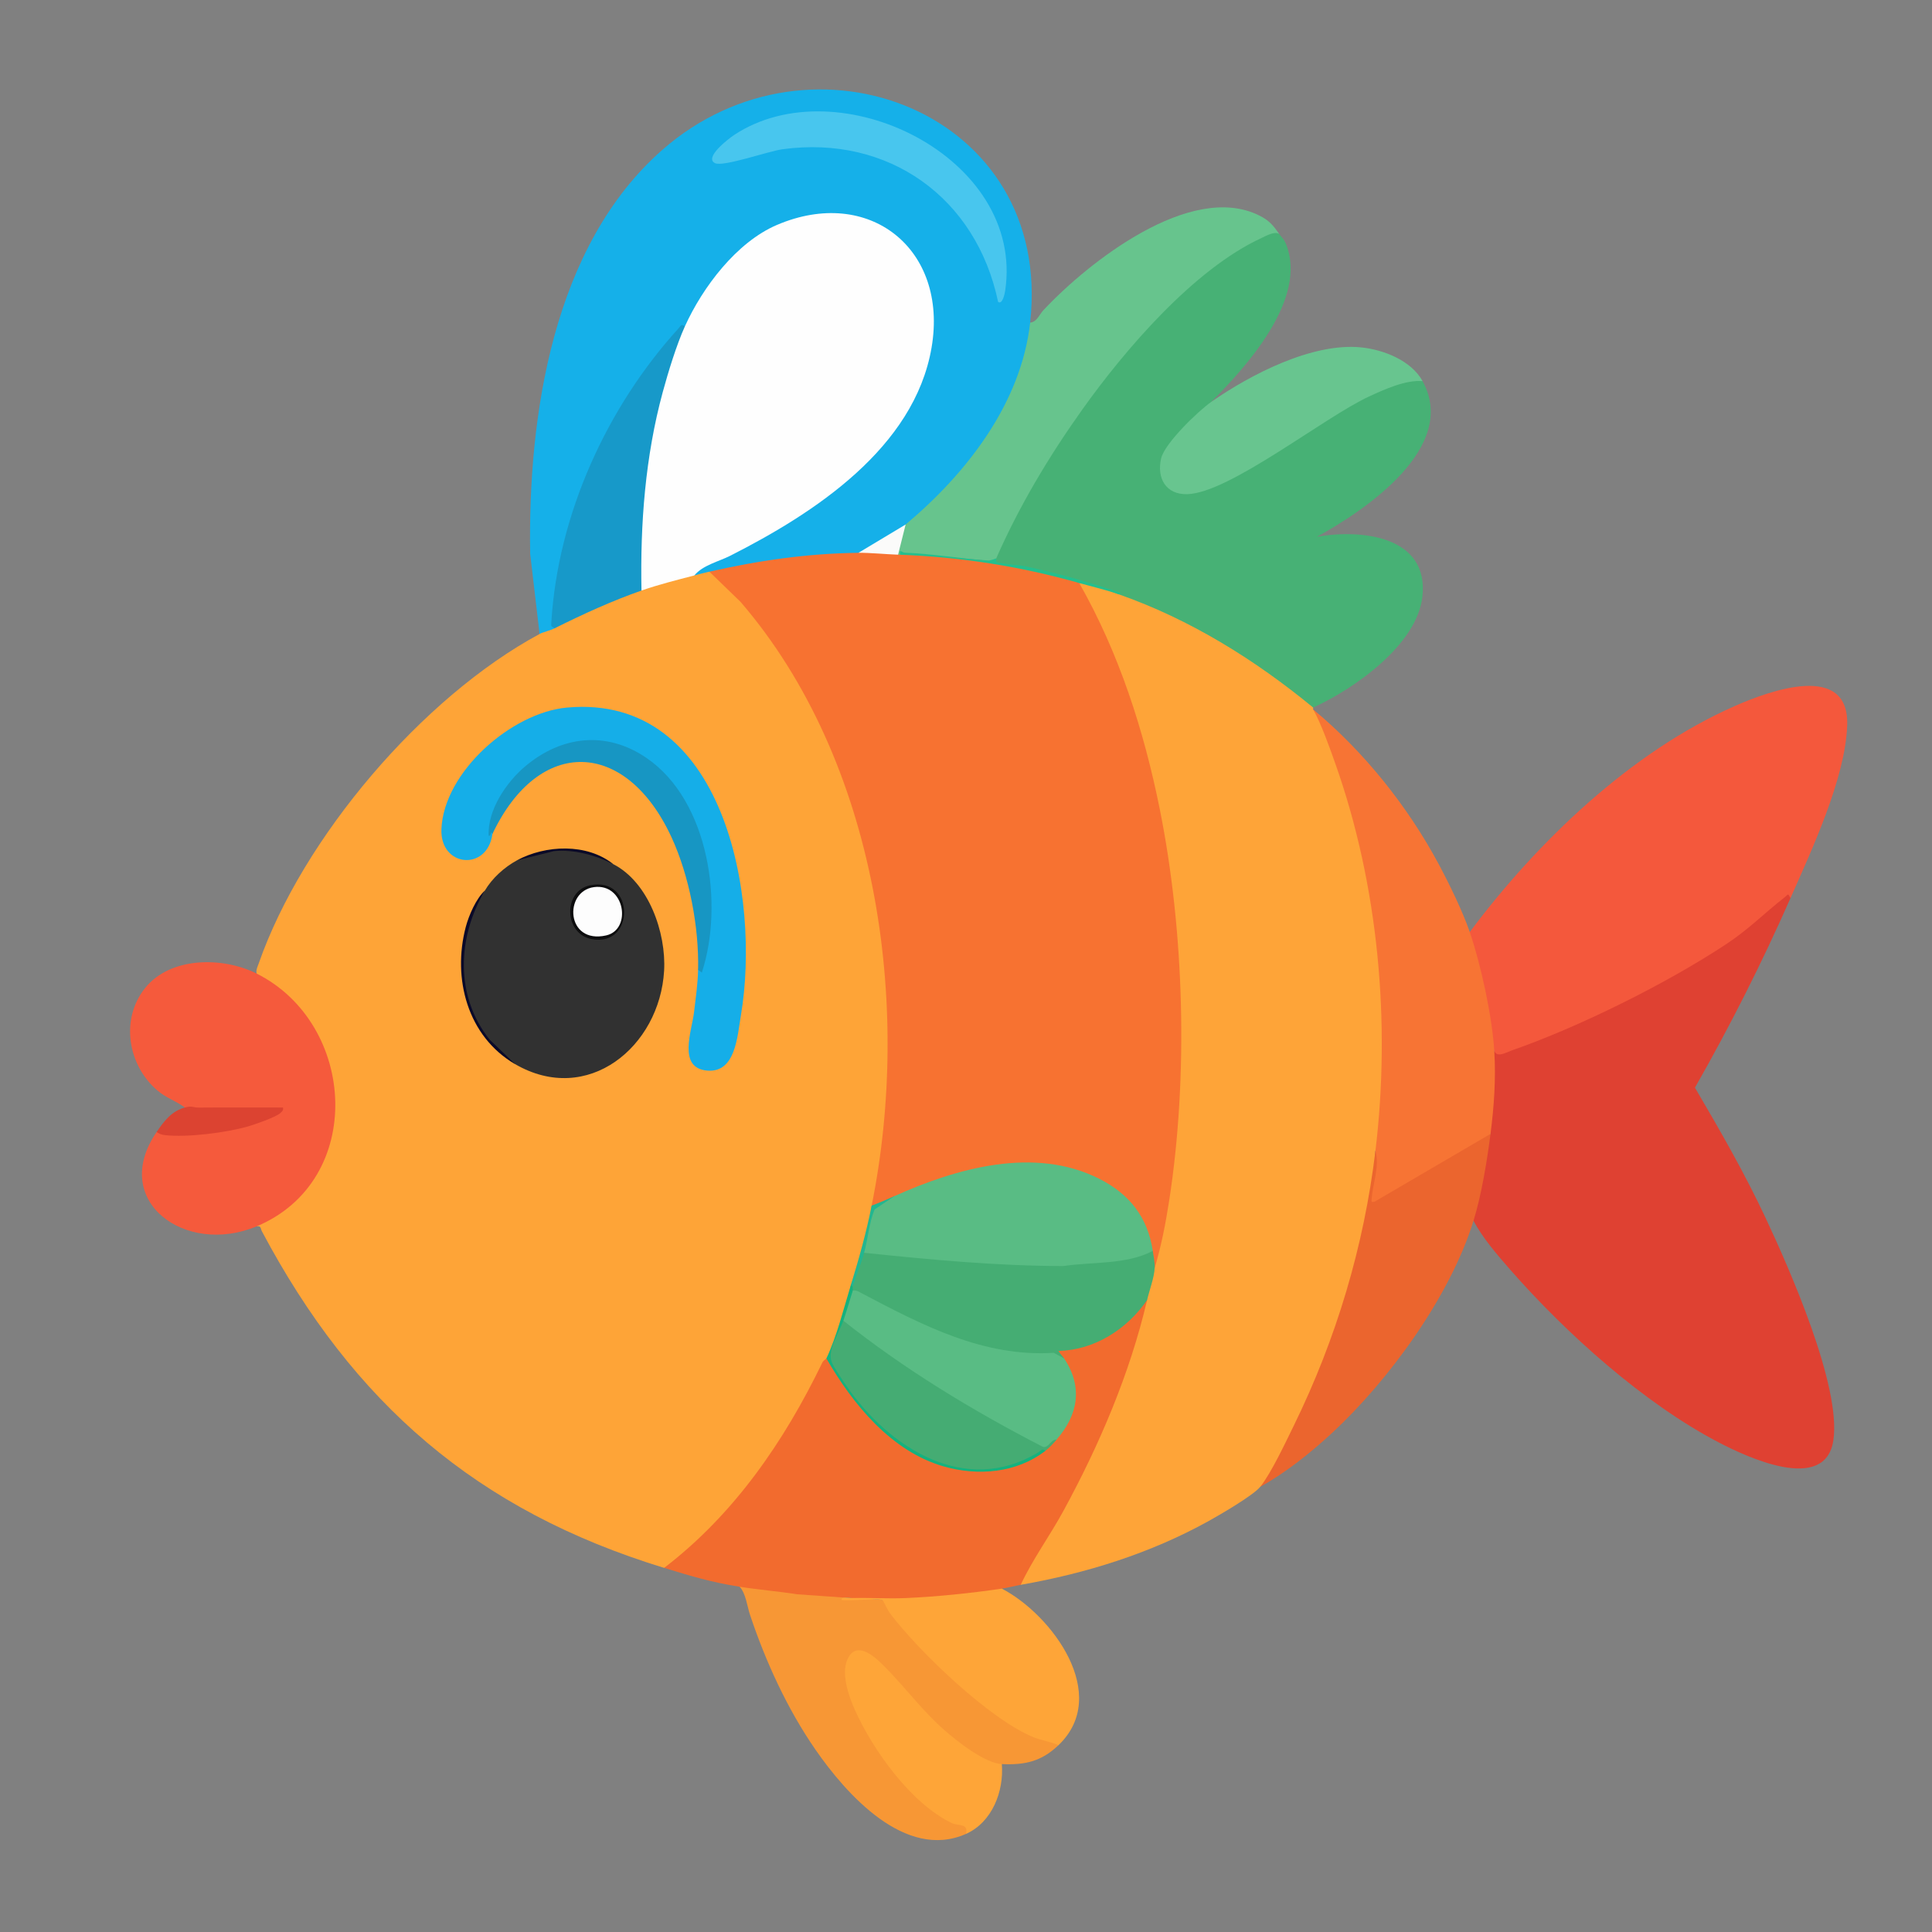 <?xml version="1.0" encoding="UTF-8"?>
<svg id="Layer_1" xmlns="http://www.w3.org/2000/svg" version="1.1" viewBox="0 0 1024 1024">
  <rect x="0" y="0" width="1024" height="1024" fill="#808080" stroke="none"/>
  <!-- Generator: Adobe Illustrator 29.5.1, SVG Export Plug-In . SVG Version: 2.1.0 Build 141)  -->
  <defs>
    <style>
      .st0 {
        fill: #fea437;
      }

      .st1 {
        fill: #313131;
      }

      .st2 {
        fill: #f77434;
      }

      .st3 {
        fill: #0d0d0e;
      }

      .st4 {
        fill: #67c48d;
      }

      .st5 {
        fill: #68c58f;
      }

      .st6 {
        fill: #0b0a27;
      }

      .st7 {
        fill: #f79735;
      }

      .st8 {
        fill: #25bf8d;
      }

      .st9 {
        fill: #f4583c;
      }

      .st10 {
        fill: #eb652e;
      }

      .st11 {
        fill: #fbfbfa;
      }

      .st12 {
        fill: #f26b2e;
      }

      .st13 {
        fill: #48c6ee;
      }

      .st14 {
        fill: #59bc84;
      }

      .st15 {
        fill: #1799c9;
      }

      .st16 {
        fill: #47b175;
      }

      .st17 {
        fill: #f55a3c;
      }

      .st18 {
        fill: #15aee8;
      }

      .st19 {
        fill: #23b690;
      }

      .st20 {
        fill: #f77231;
      }

      .st21 {
        fill: #df4132;
      }

      .st22 {
        fill: #fea438;
      }

      .st23 {
        fill: #fea538;
      }

      .st24 {
        fill: #45ac73;
      }

      .st25 {
        fill: #fefefe;
      }

      .st26 {
        fill: #15b27e;
      }

      .st27 {
        fill: #0a0928;
      }

      .st28 {
        fill: #1796c3;
      }

      .st29 {
        fill: #dc4331;
      }

      .st30 {
        fill: #fdfdfd;
      }

      .st31 {
        fill: #15b0e9;
      }

      .st32 {
        fill: #45ad73;
      }
    </style>
  </defs>
  <path class="st0" d="M376,303l3.08.37c85.36,81.3,106.08,216,86.1,329.76-.18,1.03-.71,2-1.25,3.01s-1.22,1.95-1.93,2.87c-1.65,14.15-5.3,28.8-11,42-2.4,11.69-6.41,26.85-11.49,37.78-.24.53-.83.89-1.51,1.22l.56,2.12c-20.13,40.09-45.15,78.11-80.62,106.76-.76.62-1.74.98-2.75,1.34s-2.1.59-3.18.78c-99.32-30.36-164.81-87.33-213.18-178.37-.75-1.4-.4-3.16-2.82-2.63l2.14-3.14c52.36-24.83,47.78-100.91-.36-127.66l-1.78-3.2c-.4-2.03.49-3.57,1.12-5.37,23.29-66.64,86.71-141.14,148.88-174.63.35-3.65,5.49-4.72,8-3,.48-.81.99-1.6,1.6-2.29,3.3-3.73,36.71-18.34,41.63-18.14.93.04,1.85.22,2.77.43,6.94-5.81,19.01-9,28-8,3.1-2.59,5.76-3.26,8-2Z"/>
  <path class="st22" d="M593,315c1.18-.13,2.35-.22,3.52-.16s2.26.15,3.28.51c30.86,10.81,67.48,32.86,92.43,54.02.82.7,1.47,1.6,2.1,2.55s1.17,2.01,1.66,3.08c.15.24-.14.74,0,1,9.63,12.23,15.48,31.1,19.7,46.67,10.34,38.09,16.85,73.33,18.33,112.91.75,20.1,1.51,47.5-2.19,66.9-.51,2.67-1.51,5.16-2.85,7.51-.73,13.4-2.16,26.89-4.62,40.01-8.63,46.08-28.38,92.17-50.12,132.2l-6.26,5.79c-3.48,4.46-21.38,14.87-27.33,18.17-30.88,17.14-64.93,27.75-99.67,33.83-.41-1.53-.42-3.05,0-4.57,25.99-42.62,49.82-87.84,62.58-136.96l4.42-9.47-1.58-1.94,3.48-13.87,2.1-1.19.68-9.86c16.84-81.98,15.28-171.39-4.41-253.11-8.31-34.47-19.69-61.28-34.68-93.04-1.03-2.18-1.34-4.62-1.59-7,7.04.46,14.57,2.99,21,6Z"/>
  <path class="st21" d="M949,476c-15.17,34.39-32.03,67.82-50.65,100.49,13.29,22.58,26.38,45.39,37.51,69.15,12.75,27.21,40,88.93,35.88,117.6s-45.81,9.07-60.76,1.28c-39.66-20.65-81.09-57.94-110.49-91.51-6.84-7.81-14.77-16.95-19.49-26.01l-.97-3.78c3.53-12.81,5.74-25.97,7.54-39.12l2.43-3.1c-1.28-6.98-1.27-14.31.05-22.01-.47-7.75.18-15.08,1.95-21.99,10.19-1.55,21.86-6.65,31.84-11.08,44.04-19.54,87.19-40.52,122.54-73.19,3.19-.78,3.16.48,2.63,3.27Z"/>
  <path class="st31" d="M546,171c.43.72.82,1.45,1.07,2.23s.46,1.47.37,2.14c-5.03,38.61-33.8,77.12-63.09,101.55-.51.42-1.21.62-1.96.8s-1.58.25-2.4.28c-5.44,7.25-16.17,12.93-25,15l-3.27,1.38c-24.2,1.64-48.35,5.03-72.23,9.19l-3.5-.58c-2.77.63-5.28,1.3-8,2-.96-2.18.18-4.02,3.41-5.5,51.91-23.11,123.82-66.99,121.48-132.15-1.09-30.57-23.31-53.68-54.44-52.36-34.68,1.46-58.01,27.02-72.5,56.43l-2.95,1.59c-38.54,41.95-66.18,100.54-69,160-2.61,1.31-6.13,1.99-8,3l-4.99-42.51c-1.21-73.27,12.08-163.11,69.98-214,79.29-69.69,207.57-19.85,195.01,91.51Z"/>
  <path class="st16" d="M678,124c1.52,2.17,2.52,2.51,3.77,5.73,11.17,28.84-20.93,64.43-39.77,83.27l.02,2.46c-7.76,6.61-16.65,14.28-22.17,22.95-10.72,16.83,6.3,27.29,21.81,18.43,23.94-11.99,47.02-25.62,69.24-40.88,12.46-7.18,25.93-14.84,40.49-15.92l2.6,1.97c19.24,34.93-30.19,68.35-56.01,82.5,23.73-4.24,59.65-.3,55.9,31.89-2.97,25.5-36.27,48.82-57.89,58.61-30.74-25.3-65.22-46.77-103-60-20.08-7.76-43.24-13.14-64.66-16.43-2.77-.6-2.92-1.34-.34-2.57.05-2.54.24-5.11,1.18-7.49,12.42-31.28,37.69-67.21,58.74-93.65,23-28.9,52.53-60.22,87.25-73.1l2.82,2.25Z"/>
  <path class="st9" d="M949,476c-1.47-2.83-1.19-1.92-3-.5-10.89,8.5-18.86,16.84-31.08,24.92-31.43,20.78-78.06,43.97-113.67,56.33-2.78.96-7.8,4.1-9.24.25l-2.19-2.58c-1.86-19.38-6.06-38.61-11.84-57.19l1.03-3.24c35.65-47.73,85.43-95.59,140.64-119.86,18.27-8.03,60.61-23.55,59.4,10.4-1,28.01-18.72,65.78-30.04,91.46Z"/>
  <path class="st12" d="M541,840c-3.29.58-6.75,1.52-10,2-1.01.67-2.04,1.3-3.13,1.8s-2.14.96-3.24,1.12c-17.08,2.52-37.63,4.97-54.68,4.21-.72-.03-1.41-.68-2.1-1.49-5.67-.05-11.29-.26-16.85-.63-3.08-.73-4.86-.19-5.34,1.63-16.08-.99-32.41-2.39-48.86-4.9-.84-.13-1.64-.56-2.45-1.02s-1.6-1.07-2.34-1.71c-15.1-2.4-25.65-5.61-40-10,37.1-28.38,63.62-67,83.8-108.74.61-1.26,2.1-2.05,2.2-2.26l1.61.89c21.39,41.76,69.18,76.67,114.39,48.11.91-2.12,2.91-4.12,6-6l-.05-3.05c9.06-10.66,11.25-24.77,3.62-36.88l.42-3.07c-4.53-2.88-5.23-4.87-2.1-5.96,17.34-.9,32.81-10.41,43.04-24.19l3.05-.85c-9.06,38.89-25.38,77.04-44.48,112.02-7.2,13.19-16.2,25.43-22.52,38.98Z"/>
  <path class="st17" d="M136,516c53.16,26.61,58.03,109.7,0,134-37.81,15.83-78.02-13.49-53-50l2.25-1c20.4,2.61,43.42-1.14,61.66-10.26-13.94.38-27.95.37-41.88.3-2.27-.01-5.67-.24-7.03-2.04-4.8-3.57-9.73-4.92-14.52-8.98-15.8-13.37-19.87-37.98-6.45-54.5s41-16.52,58.98-7.52Z"/>
  <path class="st2" d="M779,494c5.95,17.46,11.87,44.68,13,63,.91,14.87-.12,29.38-2,44l-1.65,3.24c-19.7,11.62-39.46,23.15-59.25,34.6-1.58.34-2.79.12-3.25-1.44,1.88-9.08,2.93-18.21,3.16-27.39,8.17-68.03,1.63-140.62-21.25-205.25-2.94-8.32-7.56-21.32-11.75-28.75,26.76,22.15,50.08,51.28,66.52,81.98,5.52,10.31,12.76,25.1,16.48,36.02Z"/>
  <path class="st4" d="M678,124c-2.53-1.6-6.88,1-9.36,2.14-35.8,16.46-72.43,59.23-95.03,90.97-17.6,24.71-33.39,51.07-45.61,78.89l-.15,1.68c-16.97-1.88-33.92-3.11-50.85-3.68-.19.89-.52.85-1,0-3.31-2.8.85-12.85,4-16,32.12-26.92,61.16-64.02,66-107,3.62-.4,4.77-4.17,6.97-6.53,23.66-25.33,78.01-68.26,114.35-50.3,5.43,2.68,7.45,5.21,10.67,9.83Z"/>
  <path class="st7" d="M451,847c5.76.17,12.14.54,19.15,1.12,6.88,12.49,18.22,23.75,28.65,33.72,17.49,16.72,37.48,34.87,61.3,40.62l.9,2.54c-8.98,8.57-17.66,10.57-30,10-1.69,2.23-4.66,2.05-8.89-.55-19.91-11.71-37.17-27.29-51.78-46.75-15.91-19.64-25.26-9.94-18.13,10.83,8.45,24.6,30.16,53.83,53.39,66.04,4.48.66,11.84,2.62,6.41,7.43-32.19,14.32-63.61-21.26-79.81-44.69-14.94-21.6-26.31-46.47-34.65-71.35-1.56-4.67-2.23-11.5-5.54-14.96,10.11,1.61,20.38,2.41,30.5,4l28.5,2Z"/>
  <path class="st10" d="M790,601c-1.84,14.32-4.76,32.28-9,46-12.32,39.91-44.58,84.28-74.99,112.51-11.17,10.37-24.76,21.22-38.01,28.49,5.97-7.64,13.37-23.48,17.86-32.64,22.35-45.66,37.06-94.77,43.14-145.36,2.38,7.79-1.43,17.47-2.02,25.5-.11,1.56-.16,1.72,1.49,1.47l61.53-35.98Z"/>
  <path class="st23" d="M531,842c26.72,13.94,57.92,56.36,30,83-4.23-1.96-8.96-2.47-13.26-4.24-23.34-9.57-60.77-45.43-76.15-65.85-1.18-1.56-3.42-6.54-3.75-6.75-2.09-1.31-18.01.65-21.84-.17-.06-1.81,3.73-.96,4.99-.99,9.79-.26,19.7.43,29.49-.01,16.66-.76,34.03-2.56,50.51-4.99Z"/>
  <path class="st5" d="M754,202c-8.84-.77-20.2,4.36-28.36,8.14-23.91,11.07-73.96,51.12-96.3,51.78-11.43.34-16.36-8.52-13.91-18.99,1.87-8.02,19.8-25.22,26.57-29.93,20.78-14.47,53.46-31.46,79.38-28.88,11.93,1.19,26.6,6.95,32.62,17.88Z"/>
  <path class="st23" d="M512,972c1.42-5.8-3.99-4.02-7.69-5.81-21.47-10.37-41.61-38.54-51.17-59.83-3.37-7.52-7.93-20.35-3.36-28.08,5.22-8.82,14.9.83,19.24,5.2,10.68,10.76,19.81,23.25,31.5,33.5,7.11,6.23,21.61,17.62,30.47,18.03,1.17,14.39-5.12,30.83-19,37Z"/>
  <path class="st29" d="M98,587c3.95-1.07,4.16.08,7.46.04,14.84-.15,29.7.01,44.53-.04.33,1.55-.47,2.1-1.48,3.01-2.35,2.12-13.45,5.98-17,7-11.57,3.34-32.38,5.99-44.2,4.62-1.79-.21-2.84-.7-4.32-1.63,3.85-5.61,7.88-11.08,15-13Z"/>
  <path class="st20" d="M455,293c6.19-2.11,16-3.09,21,1,.33.01.67-.01,1,0,15.37-.16,31.08,1.49,46.34,3.71,16.18,2.35,33.25,5.23,48.66,11.29,21.08,37.07,34.28,78.03,42.69,119.81,13.06,64.91,15.17,141.92,5.02,207.4-1.87,12.03-4.18,24.18-7.71,35.79-2.82-1.09-3.64-7.41-1-9l-2.46-2.45c-15.3-56.82-89.41-46.24-130.81-26.01l-3.73-.53c-4.02,2.94-8.02,4.61-12,5,21.58-106.73,2.98-235.81-69.49-320.01l-16.51-15.99c25.7-5.9,52.57-9.75,79-10Z"/>
  <path class="st25" d="M368,305c-9.29,2.41-18.96,4.85-28,8-.53-1.08-1.03-2.17-1.39-3.3s-.69-2.22-.7-3.32c-.28-23.33,1.27-46.76,5.06-69.78,1.96-11.93,10.65-53.64,18.44-62.95.32-.39.92-.55,1.59-.65,9.38-20.75,27.38-44.62,48.74-53.76,48.87-20.92,90.99,12.73,82.01,65.01-9.14,53.21-62.31,87.81-106.7,110.3-6.15,3.12-14.58,4.98-19.04,10.46Z"/>
  <path class="st1" d="M325,458c18.77,9.57,28.14,36.35,26.99,56.49-2.3,40.26-40.51,71.87-78.99,49.51-30.24-20.05-36.58-62.23-16-92,3.84-6.49,10.2-12.3,17-16,16.6-6.87,35.06-8.49,51,2Z"/>
  <path class="st18" d="M370,514c5.54-14.97,6.21-33.45,4.07-49.59-3.93-29.62-19.9-62.92-51.78-69.32-28.17-5.65-59.62,18.96-61.29,46.91-2.68,19.96-27.85,17.68-27.04-2.53,1.22-30.28,37.16-61.81,66.56-64.45,83.64-7.52,102.73,100.75,92.17,163.17-1.94,11.47-2.9,30.49-17.84,29.25-15.89-1.32-8.15-21.03-6.98-31.08.86-7.43,1.97-14.87,2.14-22.36Z"/>
  <path class="st15" d="M363,173c-4.49,9.93-8.82,24.14-11.72,34.78-9.29,34.15-11.98,69.88-11.28,105.22-15.36,5.36-31.46,12.69-46,20-2.04-1.14-1.92-.93-1.78-3.15,3.44-57.09,29.43-114.01,67.38-155.77,1.16-1.28,1.44-2.69,3.41-1.08Z"/>
  <path class="st28" d="M261,442c-1.59-2.29-.14,1.2-1.99.99-.72-13.52,9.34-28.44,19.52-36.96,19.32-16.17,43.03-18.78,64.2-4.26,33.16,22.73,41.03,77.67,29.26,113.72l-1.99-1.48c.53-22.61-4.63-49.81-14.14-70.36-24.01-51.9-70.19-53.62-94.86-1.64Z"/>
  <path class="st26" d="M452,682c2.63.14,2.5,1.13,0,2,1.49,5.43-.62,12.44-5,16l1.28,1.67c-8.77,15.92-6.83,21.57,4.44,35.15,25.71,30.97,58.83,54.05,98.34,30.29,2.48.16,3.46.79,2.94,1.89-15.21,11.77-35.69,13.43-53.76,8.26-27.89-7.99-48.31-33.09-62.24-57.26,5.58-11.86,9.14-26.41,13-39,.86-1.22,1.19-.89,1,1Z"/>
  <path class="st27" d="M273,564c-25.21-14.65-33.33-45.37-26.15-72.65,1.62-6.16,5.49-15.09,10.15-19.35-14.61,24.68-15.96,55.89,2.49,79.01l13.51,12.99Z"/>
  <path class="st19" d="M474,634l.41,2.14-9.31,6.06c-1.87,6.57-3.4,13.23-4.58,19.99l-2.52,1.81c1.79,5.35-1.61,14.44-6,18l-1-1c4.36-14.22,8.04-27.36,11-42,4.02-1.49,8.1-3.24,12-5Z"/>
  <path class="st6" d="M325,458c-9.37-4.77-20.78-7.89-31.38-6.88l-19.62,4.88c15.1-8.21,37.12-9.17,51,2Z"/>
  <path class="st32" d="M612,672c-.19,5.01-2.81,11.89-4,17-10.51,15.46-28.04,26.66-47,27.01.79,1.48,2.05,2.57,3,3.99-1.33,1.62-3.28,1.26-5.86-1.06-37.1,2.18-73.45-15.38-105.02-32.96l-1.12-1.98c.17-.54-.17-1.45,0-2,1.81-5.92,4.36-12.02,6-18l4.71-.85c33.53,2.74,67.04,5.14,100.73,5.9,13.4.3,31.82-2.69,44.56-6.8l3,.75c.43,2.86,1.11,6.18,1,9Z"/>
  <path class="st8" d="M528,296c.08.06-.42,1.69.67,2,4.01,1.12,10.95,1.3,15.54,2.3,15.62,3.39,31.89,7.9,47.03,12.98.67.22,4.27.76,1.76,1.73-6.72-2.35-14.12-4.06-21-6-31.53-8.91-62.17-13.69-95-15-.34-3.54.84-1.15,2.57-1.08,15.44.63,29.13,3.14,43.99,4.13,1.82.12,4.26-1.19,4.44-1.05Z"/>
  <path class="st13" d="M529.01,160c-11.51-55.1-58.02-88.65-114.39-80.88-7.33,1.01-31.22,9.44-35.61,7.37-6.06-2.86,7.07-12.95,10.06-14.92,55.3-36.62,154.4,11.79,143.67,82.67-.17,1.12-1.41,7.5-3.72,5.76Z"/>
  <path class="st11" d="M480,278l-4,16c-6.66-.24-14.71-1.06-21-1l25-15Z"/>
  <path class="st14" d="M564,720c10.07,15.06,7.47,29.95-4,43-3.62,4.39-7.62,5.6-11.99,3.65-33.28-17.4-65.61-36.84-95.42-59.76-1.13-.87-2.07-2.01-3.01-3.17s-1.78-2.43-2.57-3.72c1.75-5.21,3.36-10.74,5-16,2.07-.27,3.28.71,4.92,1.57,31.74,16.67,64.19,33.82,101.56,31.45l5.52,2.98Z"/>
  <path class="st24" d="M560,763c-2.17,2.47-3.28,3.89-6,6-1.51-1.62-2.46.03-3.7.77-38.7,23.46-78.99-2.39-101.53-35.05-1.91-2.76-7.09-10.33-8.01-13-2.28-6.59,4.15-15.5,6.24-21.73,32.66,25.94,68.61,47.74,105.74,66.86,3.12.78,4-3.88,7.26-3.86Z"/>
  <path class="st14" d="M611,663c-13.96,7.39-31.96,5.71-47.46,8.04-35.33-.08-70.49-3.38-105.54-7.04,2.07-7.53,2.58-15.62,5.55-22.95l10.45-7.05c32.92-14.84,74.34-26.6,108.69-9.19,16,8.11,25.6,20.33,28.31,38.19Z"/>
  <path class="st3" d="M312.73,469.23c23.79-4.95,24.09,32.73,1,28.53-14.96-2.72-15.36-25.55-1-28.53Z"/>
  <path class="st30" d="M314.77,470.2c16.43-2.25,20.32,22.46,6.52,25.59-21.33,4.83-22.6-23.39-6.52-25.59Z"/>
</svg>